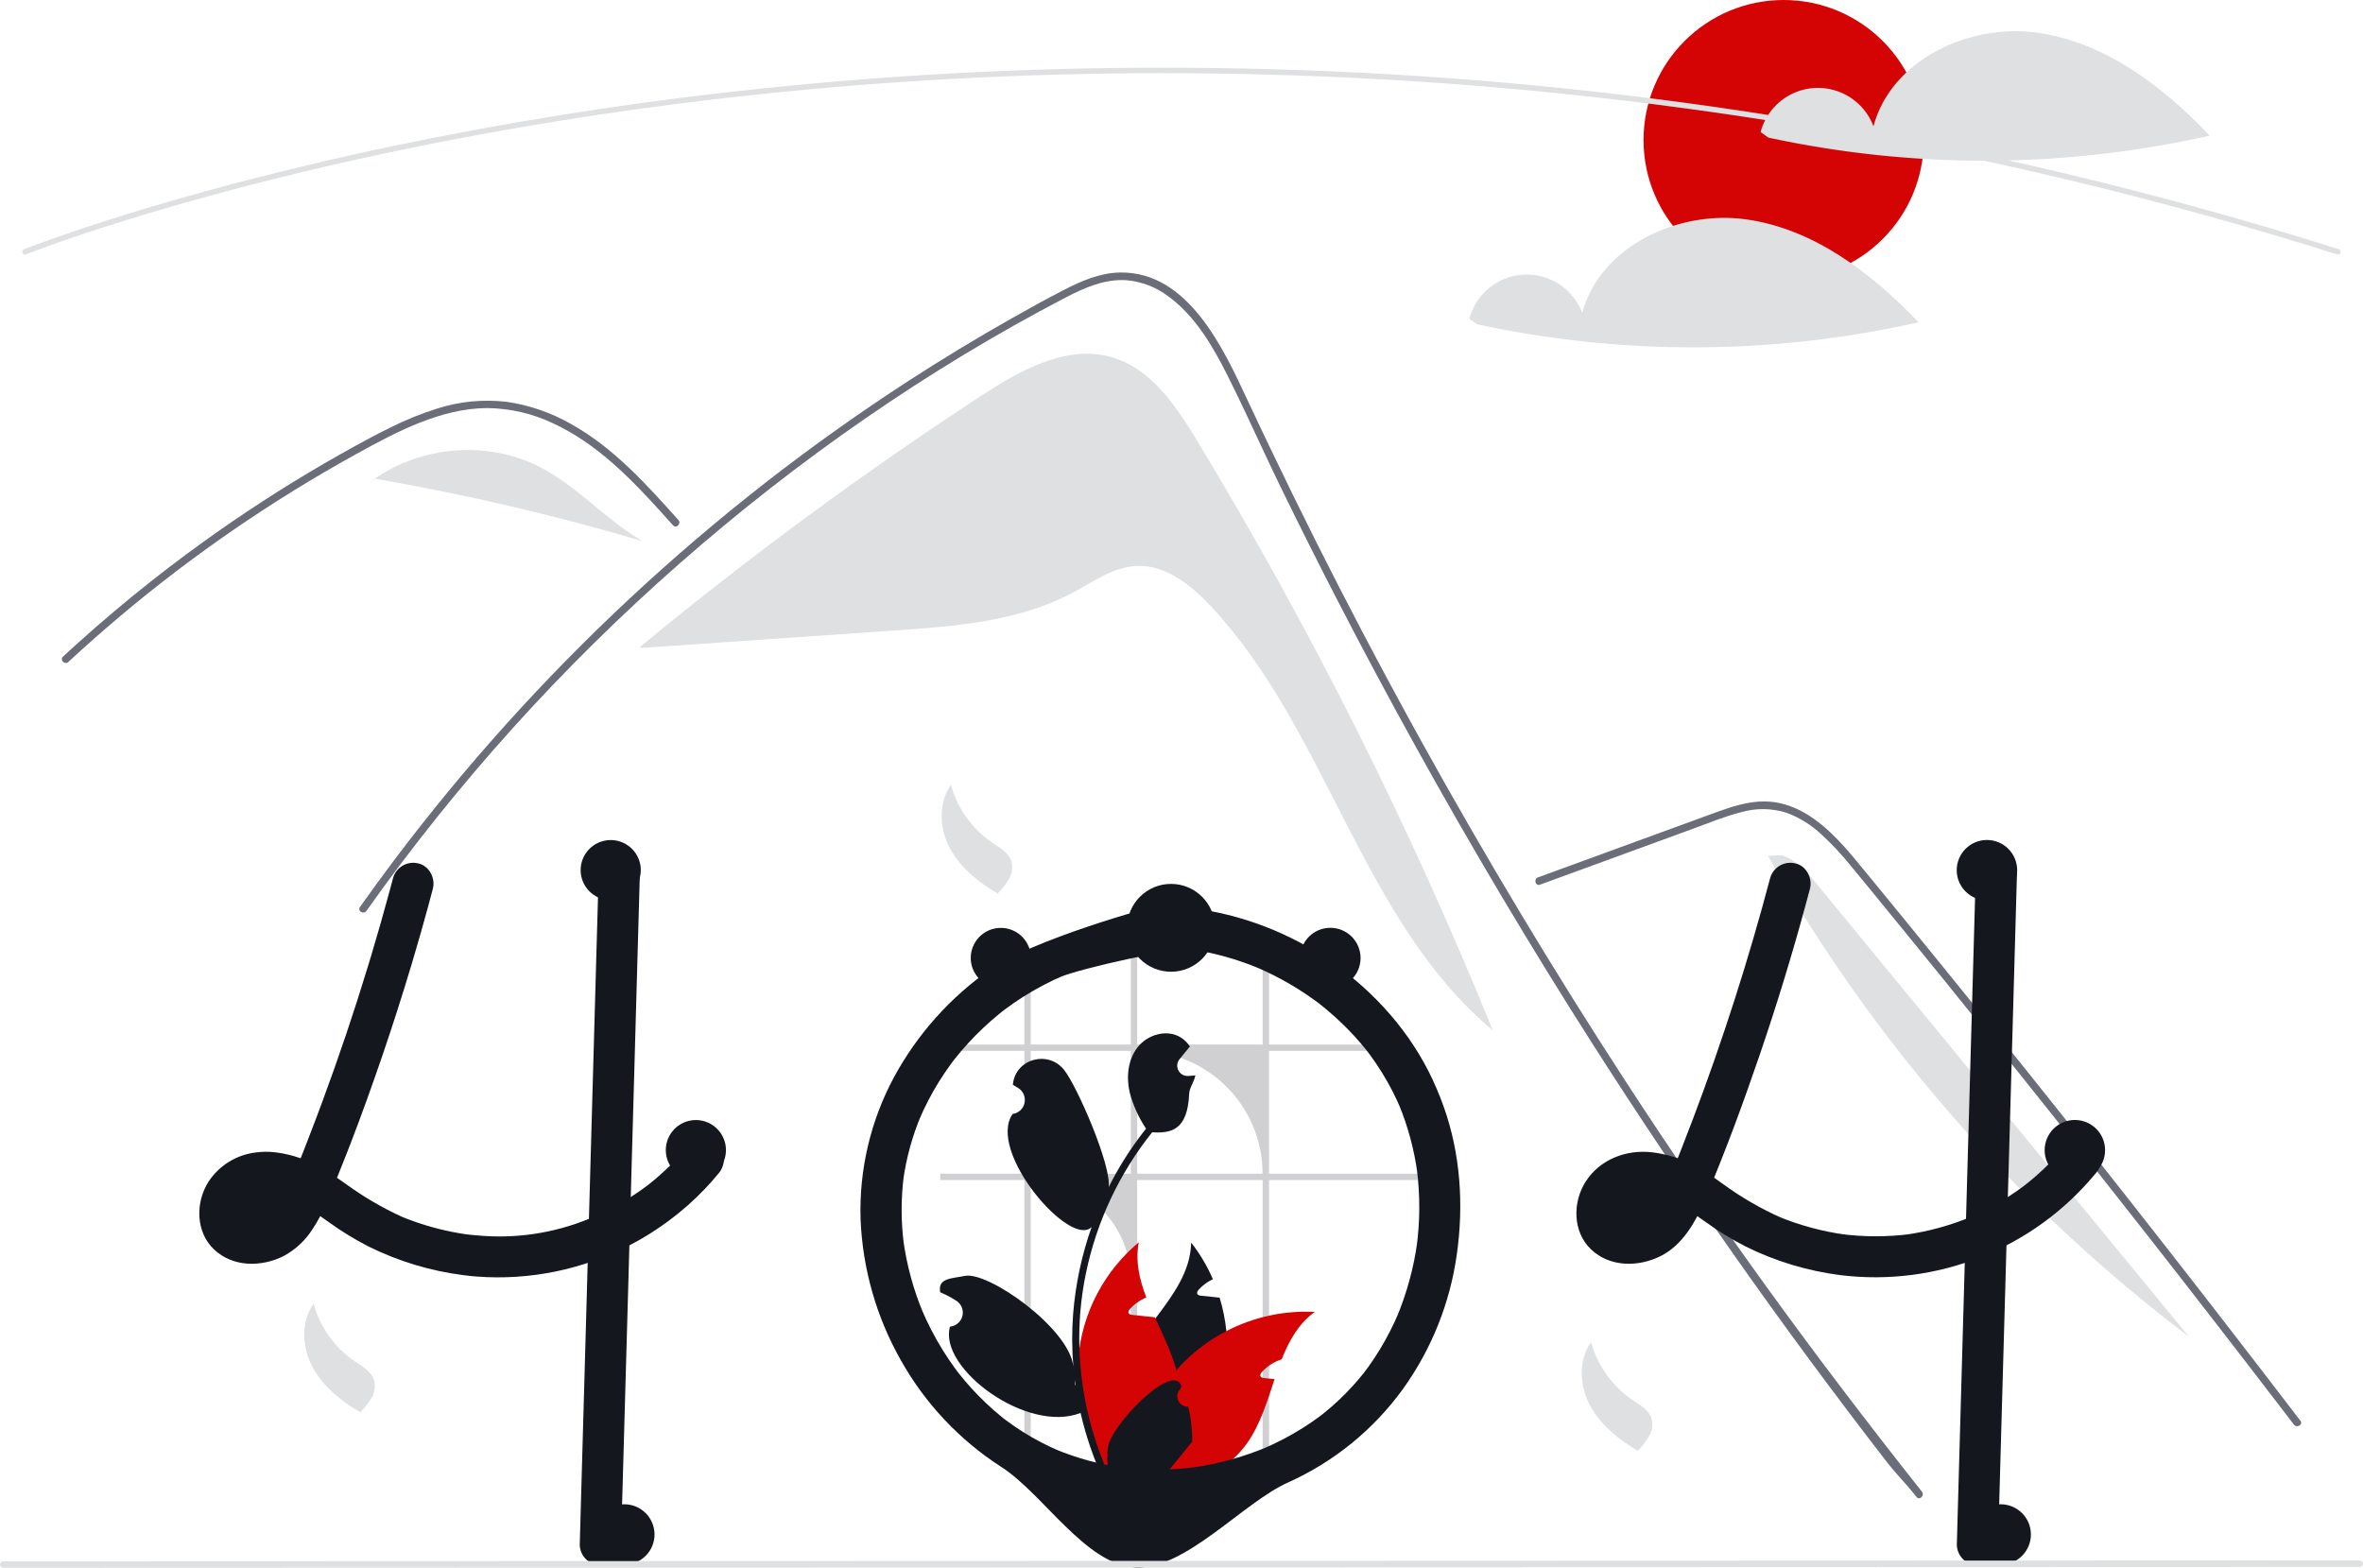 <svg width="318" height="211" viewBox="0 0 318 211" fill="none" xmlns="http://www.w3.org/2000/svg">
<g clip-path="url(#clip0_747_228)">
<path d="M161.096 59.304C158.261 54.618 154.901 49.614 149.639 48.084C143.545 46.312 137.286 49.832 131.976 53.306C116.097 63.694 100.806 74.953 86.171 87.029L86.187 87.211C97.581 86.426 108.974 85.641 120.368 84.855C128.599 84.288 137.114 83.643 144.388 79.751C147.149 78.275 149.84 76.303 152.968 76.165C156.854 75.994 160.243 78.707 162.906 81.54C178.658 98.302 183.216 123.934 200.889 138.66C189.745 111.198 176.439 84.663 161.096 59.304Z" fill="#DFE0E2"/>
<path d="M257.924 201.471C256.182 199.273 255.47 198.759 253.752 196.54C239.761 178.459 226.611 159.766 214.301 140.463C205.939 127.354 197.993 113.992 190.461 100.378C186.875 93.906 183.387 87.384 179.998 80.81C177.368 75.713 174.797 70.586 172.284 65.428C171.566 63.955 170.867 62.475 170.173 60.991C168.536 57.503 166.929 53.998 165.204 50.557C163.238 46.635 160.846 42.524 157.236 39.889C155.593 38.64 153.629 37.885 151.572 37.711C148.634 37.522 145.922 38.734 143.374 40.058C124.726 49.775 107.268 61.956 91.478 75.818C75.647 89.711 61.496 105.407 49.315 122.585C48.942 123.117 48.061 122.609 48.437 122.074C49.919 119.981 51.429 117.91 52.969 115.862C72.116 90.417 95.593 68.535 122.326 51.217C126.824 48.305 131.406 45.529 136.073 42.889C138.425 41.558 140.788 40.244 143.191 39.012C145.546 37.803 148.048 36.715 150.739 36.675C159.896 36.533 164.638 46.896 167.895 53.869C168.919 56.064 169.955 58.251 171.003 60.432C174.965 68.713 179.08 76.918 183.347 85.047C185.98 90.066 188.671 95.056 191.42 100.016C199.974 115.463 209.067 130.597 218.697 145.418C231.454 165.051 244.109 182.394 258.642 200.753C259.042 201.261 258.327 201.986 257.924 201.471Z" fill="#6B6D79"/>
<path d="M90.573 70.701C90.04 70.109 89.512 69.516 88.976 68.923C84.753 64.256 80.222 59.644 74.423 56.968C71.658 55.652 68.639 54.953 65.577 54.919C62.411 54.929 59.317 55.759 56.392 56.921C55.009 57.473 53.657 58.099 52.325 58.767C50.803 59.532 49.308 60.348 47.821 61.171C45.028 62.715 42.271 64.328 39.551 66.007C34.138 69.35 28.895 72.948 23.821 76.801C21.191 78.799 18.615 80.862 16.094 82.992C13.748 84.969 11.45 87 9.2 89.084C8.719 89.528 8 88.81 8.481 88.366C9.074 87.814 9.674 87.266 10.274 86.724C11.969 85.193 13.691 83.692 15.44 82.219C18.629 79.53 21.901 76.945 25.255 74.464C30.471 70.603 35.867 67.004 41.442 63.667C44.228 62.001 47.052 60.405 49.915 58.878C50.779 58.418 51.654 57.967 52.538 57.541C54.545 56.529 56.631 55.681 58.775 55.004C61.811 54.022 65.024 53.707 68.193 54.079C71.254 54.524 74.202 55.543 76.883 57.083C82.577 60.264 86.993 65.181 91.291 69.98C91.725 70.468 91.01 71.189 90.573 70.701Z" fill="#6B6D79"/>
<path d="M207.239 119.062L220.883 114.076L227.657 111.6C229.863 110.793 232.064 109.875 234.345 109.298C236.327 108.732 238.432 108.759 240.398 109.375C242.153 110.024 243.758 111.019 245.12 112.3C246.511 113.58 247.806 114.961 248.993 116.432C250.468 118.204 251.921 119.993 253.38 121.777C259.405 129.139 265.389 136.533 271.335 143.958C277.28 151.384 283.185 158.841 289.051 166.329C294.931 173.836 300.771 181.375 306.57 188.944C307.28 189.872 307.99 190.8 308.7 191.728C309.091 192.241 309.975 191.735 309.577 191.215C303.735 183.569 297.853 175.955 291.929 168.371C285.991 160.77 280.012 153.201 273.992 145.664C267.972 138.127 261.912 130.623 255.81 123.152C254.29 121.29 252.768 119.431 251.243 117.574C249.956 116.007 248.684 114.424 247.273 112.965C244.684 110.289 241.448 107.924 237.574 107.859C235.297 107.822 233.093 108.544 230.977 109.309C228.696 110.133 226.421 110.973 224.143 111.806L210.403 116.827L206.968 118.083C206.359 118.305 206.622 119.288 207.239 119.062Z" fill="#6B6D79"/>
<path d="M72.627 62.84C65.694 59.279 56.814 59.977 50.443 64.425C62.596 66.52 74.616 69.324 86.442 72.821C81.531 69.945 77.689 65.44 72.627 62.84Z" fill="#DFE0E2"/>
<path d="M50.374 64.414L49.04 65.498C49.491 65.118 49.96 64.763 50.443 64.426C50.42 64.422 50.397 64.418 50.374 64.414Z" fill="#DFE0E2"/>
<path d="M244.606 119.112C243.263 117.479 241.811 115.768 239.802 115.104L237.927 115.178C252.204 140.388 271.487 162.416 294.591 179.91C277.93 159.644 261.268 139.378 244.606 119.112Z" fill="#DFE0E2"/>
<path d="M127.975 105.635C128.843 108.786 130.799 111.529 133.495 113.378C134.538 114.087 135.772 114.768 136.128 115.977C136.316 116.748 136.2 117.561 135.805 118.249C135.411 118.928 134.931 119.554 134.378 120.111L134.327 120.3C131.74 118.768 129.278 116.83 127.849 114.186C126.42 111.542 126.22 108.076 127.975 105.635Z" fill="#DFE0E2"/>
<path d="M214.118 180.63C214.986 183.781 216.941 186.524 219.638 188.373C220.681 189.082 221.914 189.763 222.271 190.971C222.459 191.742 222.343 192.555 221.948 193.243C221.554 193.923 221.074 194.549 220.521 195.106L220.47 195.295C217.883 193.763 215.421 191.825 213.992 189.181C212.563 186.536 212.363 183.071 214.118 180.63Z" fill="#DFE0E2"/>
<path d="M42.202 175.458C43.07 178.609 45.026 181.352 47.722 183.201C48.765 183.91 49.999 184.591 50.355 185.8C50.543 186.57 50.428 187.384 50.032 188.072C49.638 188.751 49.158 189.377 48.605 189.934L48.554 190.123C45.967 188.591 43.505 186.653 42.076 184.009C40.647 181.364 40.447 177.899 42.202 175.458Z" fill="#DFE0E2"/>
<path d="M240.034 37.682C250.448 37.682 258.89 29.247 258.89 18.841C258.89 8.435 250.448 0 240.034 0C229.621 0 221.179 8.435 221.179 18.841C221.179 29.247 229.621 37.682 240.034 37.682Z" fill="#D40404"/>
<path d="M274.061 4.385C264.923 3.151 254.49 8.086 252.122 16.991C251.525 15.408 250.44 14.055 249.023 13.129C247.606 12.202 245.932 11.749 244.241 11.836C242.55 11.923 240.93 12.544 239.616 13.611C238.301 14.678 237.361 16.134 236.929 17.77L237.975 18.519C257.558 22.751 277.829 22.659 297.373 18.251C291.016 11.576 283.199 5.619 274.061 4.385Z" fill="#DFE0E2"/>
<path d="M234.872 29.507C225.734 28.273 215.301 33.208 212.932 42.113C212.336 40.53 211.25 39.177 209.834 38.25C208.417 37.324 206.742 36.871 205.051 36.958C203.36 37.044 201.741 37.666 200.426 38.733C199.112 39.799 198.171 41.256 197.74 42.892L198.786 43.641C218.369 47.872 238.64 47.781 258.183 43.373C251.827 36.697 244.01 30.741 234.872 29.507Z" fill="#DFE0E2"/>
<path d="M314.628 34.257C314.59 34.257 314.553 34.251 314.517 34.24C216.763 3.348 130.606 7.388 75.543 16.216C68.049 17.418 60.536 18.805 53.211 20.34C51.341 20.731 49.401 21.151 47.445 21.588C45.109 22.108 42.803 22.643 40.593 23.178C39.639 23.404 38.703 23.632 37.785 23.861C36.396 24.204 34.986 24.561 33.475 24.954C31.786 25.389 30.07 25.845 28.374 26.31C28.367 26.312 28.361 26.314 28.355 26.316L28.355 26.316C26.439 26.839 24.533 27.377 22.69 27.914C21.692 28.202 20.729 28.486 19.806 28.766C19.703 28.794 19.612 28.822 19.519 28.85L19.321 28.91C19.206 28.945 19.093 28.98 18.979 29.012L18.972 29.014L18.972 29.015L18.672 29.108C18.314 29.216 17.965 29.322 17.622 29.427C8.547 32.222 3.559 34.211 3.51 34.23C3.465 34.248 3.416 34.257 3.368 34.257C3.319 34.256 3.271 34.246 3.227 34.227C3.182 34.208 3.142 34.18 3.108 34.145C3.074 34.111 3.047 34.07 3.029 34.025C3.011 33.98 3.002 33.932 3.002 33.883C3.003 33.835 3.013 33.787 3.032 33.742C3.051 33.697 3.079 33.657 3.114 33.623C3.148 33.589 3.189 33.562 3.234 33.544C3.284 33.525 8.297 31.526 17.405 28.721C17.749 28.615 18.099 28.509 18.458 28.401L18.737 28.314C18.746 28.31 18.756 28.307 18.766 28.305C18.879 28.272 18.991 28.238 19.106 28.203L19.304 28.143C19.403 28.113 19.501 28.084 19.601 28.056C20.517 27.778 21.483 27.493 22.483 27.204C24.327 26.667 26.235 26.129 28.153 25.605C28.159 25.603 28.165 25.602 28.171 25.6C29.873 25.133 31.595 24.675 33.289 24.238C34.803 23.845 36.216 23.488 37.608 23.144C38.529 22.915 39.467 22.687 40.421 22.46C42.634 21.924 44.943 21.387 47.284 20.866C49.243 20.429 51.186 20.009 53.059 19.617C60.396 18.079 67.921 16.69 75.426 15.487C130.568 6.646 216.848 2.6 314.739 33.535C314.824 33.562 314.896 33.618 314.942 33.693C314.989 33.767 315.007 33.857 314.994 33.944C314.98 34.031 314.936 34.111 314.869 34.168C314.802 34.225 314.717 34.257 314.628 34.257Z" fill="#DFE0E2"/>
<path d="M97.23 155.102C97.102 154.728 96.886 154.39 96.601 154.116C96.496 154.018 96.382 153.93 96.261 153.853C95.296 153.211 93.854 153.066 92.938 153.853C92.845 153.933 92.76 154.021 92.682 154.116C92.409 154.452 92.128 154.781 91.839 155.102C91.366 155.641 90.882 156.162 90.375 156.668C90.231 156.809 90.087 156.953 89.939 157.093C89.854 157.178 89.769 157.259 89.684 157.341C89.359 157.651 89.026 157.95 88.689 158.246C88.512 158.405 88.335 158.56 88.153 158.711C87.883 158.937 87.614 159.162 87.34 159.38C87.314 159.399 87.288 159.417 87.262 159.439C87.255 159.443 87.251 159.45 87.244 159.454C87.24 159.454 87.237 159.454 87.233 159.461C87.223 159.465 87.214 159.472 87.207 159.48C87.126 159.535 87.07 159.572 87.029 159.605C87.044 159.598 87.059 159.587 87.074 159.58C87.007 159.631 86.937 159.683 86.871 159.735C86.224 160.211 85.562 160.669 84.885 161.098C83.211 162.168 81.453 163.101 79.628 163.887C79.506 163.935 79.38 163.987 79.254 164.035C74.476 165.991 69.292 166.755 64.152 166.259C63.627 166.218 63.102 166.163 62.577 166.093C61.971 166.004 61.368 165.897 60.769 165.775C58.489 165.32 56.258 164.647 54.107 163.765C51.416 162.534 48.857 161.034 46.468 159.288C46.099 159.025 45.725 158.763 45.352 158.508C45.777 157.466 46.195 156.425 46.602 155.375C46.805 154.869 47.001 154.363 47.193 153.853C48.705 149.926 50.125 145.962 51.486 141.984C52.861 137.953 54.158 133.899 55.379 129.822C55.504 129.408 55.626 128.994 55.745 128.581C56.384 126.427 56.998 124.268 57.586 122.104C57.641 121.894 57.7 121.687 57.752 121.476C57.922 120.856 58.089 120.235 58.251 119.614C58.621 118.214 57.785 116.541 56.314 116.205C55.605 116.023 54.854 116.123 54.218 116.485C53.582 116.846 53.112 117.439 52.905 118.14C52.746 118.739 52.587 119.334 52.425 119.932C51.644 122.825 50.824 125.708 49.962 128.581C49.837 128.994 49.711 129.408 49.585 129.822C47.685 136.08 45.598 142.275 43.326 148.408C43.052 149.15 42.775 149.891 42.494 150.628C42.357 150.99 42.221 151.352 42.08 151.714C41.81 152.427 41.533 153.14 41.256 153.853C41.097 154.271 40.934 154.688 40.771 155.102C40.664 155.364 40.56 155.627 40.457 155.885C39.403 155.507 38.311 155.244 37.2 155.102L37.022 155.08C36.161 154.976 35.29 154.984 34.431 155.102C33.145 155.252 31.907 155.682 30.806 156.363C29.704 157.043 28.766 157.957 28.057 159.04C26.293 161.815 26.316 165.782 28.789 168.139C31.336 170.566 35.192 170.548 38.191 169.03C39.78 168.171 41.119 166.916 42.08 165.387C42.448 164.833 42.786 164.259 43.093 163.669C43.171 163.721 43.248 163.773 43.326 163.828C43.622 164.035 43.917 164.245 44.21 164.452C45.911 165.684 47.705 166.785 49.574 167.744C53.593 169.741 57.92 171.048 62.373 171.612C62.473 171.623 62.569 171.638 62.669 171.649C63.161 171.712 63.656 171.76 64.152 171.8C71.258 172.335 78.374 170.882 84.7 167.604C85.236 167.327 85.767 167.036 86.294 166.732C87.111 166.259 87.909 165.756 88.689 165.224C89.115 164.936 89.529 164.644 89.939 164.338C91.732 163.018 93.404 161.541 94.934 159.923C95.514 159.314 96.07 158.684 96.601 158.035C97.104 157.504 97.393 156.808 97.415 156.077C97.412 155.744 97.349 155.413 97.23 155.102ZM36.009 163.902C36.087 163.846 36.165 163.787 36.239 163.728C36.216 163.784 36.109 163.846 36.009 163.902ZM37.196 162.709C37.111 162.805 37.033 162.901 36.948 162.997C36.69 163.286 36.412 163.558 36.117 163.81C36.076 163.846 36.032 163.883 35.987 163.917C35.987 163.917 35.986 163.917 35.986 163.917C35.985 163.917 35.985 163.917 35.984 163.918C35.984 163.918 35.984 163.918 35.984 163.919C35.984 163.919 35.983 163.92 35.983 163.92C35.93 163.944 35.878 163.971 35.828 164.002C35.669 164.098 35.507 164.186 35.34 164.268C35.014 164.387 34.679 164.48 34.338 164.545C34.076 164.564 33.813 164.566 33.551 164.552H33.543C33.362 164.512 33.183 164.463 33.007 164.404C32.919 164.36 32.834 164.308 32.748 164.257C32.715 164.227 32.686 164.197 32.667 164.179C32.631 164.146 32.598 164.11 32.567 164.072C32.567 164.071 32.567 164.071 32.567 164.07C32.567 164.07 32.567 164.07 32.566 164.069C32.566 164.069 32.566 164.069 32.565 164.068C32.565 164.068 32.564 164.068 32.564 164.068C32.523 163.994 32.479 163.92 32.438 163.846C32.436 163.845 32.434 163.842 32.434 163.839C32.405 163.747 32.379 163.651 32.357 163.555C32.349 163.386 32.35 163.217 32.36 163.048C32.41 162.812 32.477 162.58 32.56 162.354C32.635 162.193 32.72 162.038 32.815 161.888C32.822 161.874 32.859 161.815 32.9 161.748C32.904 161.744 32.904 161.744 32.904 161.741C32.959 161.678 33.015 161.611 33.074 161.552C33.174 161.441 33.281 161.345 33.388 161.246C33.597 161.109 33.813 160.985 34.035 160.873C34.388 160.747 34.75 160.65 35.118 160.581C35.661 160.538 36.207 160.543 36.749 160.595C37.262 160.684 37.769 160.809 38.265 160.969C37.964 161.552 37.622 162.112 37.24 162.646C37.226 162.668 37.211 162.69 37.196 162.709ZM33.085 161.493C33.052 161.545 33.014 161.594 32.97 161.637C33 161.583 33.038 161.534 33.085 161.493Z" fill="#15171F"/>
<path d="M86.116 117.372C86.083 118.532 86.05 119.692 86.016 120.852C85.946 123.427 85.874 126.003 85.798 128.58C85.721 131.48 85.639 134.379 85.554 137.277C85.514 138.773 85.472 140.269 85.429 141.765C85.314 145.796 85.201 149.825 85.088 153.853C85.077 154.271 85.063 154.684 85.052 155.102C84.996 157.1 84.941 159.099 84.885 161.098C84.822 163.266 84.761 165.435 84.7 167.603C84.656 169.229 84.61 170.856 84.564 172.484C84.231 184.28 83.898 196.075 83.565 207.871C83.551 208.602 83.255 209.298 82.738 209.815C82.221 210.332 81.523 210.628 80.793 210.642C80.059 210.636 79.357 210.342 78.838 209.824C78.32 209.306 78.026 208.604 78.02 207.871C78.204 201.236 78.392 194.601 78.582 187.966C78.748 181.967 78.917 175.967 79.088 169.968C79.144 167.991 79.199 166.014 79.254 164.035C79.34 161.057 79.423 158.079 79.506 155.102C79.517 154.684 79.532 154.271 79.543 153.853C79.55 153.487 79.561 153.125 79.572 152.76C79.735 146.978 79.898 141.195 80.061 135.411C80.127 133.135 80.191 130.859 80.253 128.58C80.327 125.983 80.401 123.387 80.475 120.793C80.508 119.651 80.537 118.513 80.571 117.372C80.585 116.641 80.881 115.945 81.398 115.428C81.915 114.912 82.612 114.615 83.344 114.601C84.077 114.607 84.779 114.901 85.298 115.419C85.816 115.937 86.11 116.639 86.116 117.372Z" fill="#15171F"/>
<path d="M238.226 118.141C235.318 129.142 231.843 139.986 227.814 150.629C226.703 153.565 225.565 156.495 224.35 159.389L224.629 158.727C224.086 160.106 223.393 161.421 222.563 162.648C222.506 162.727 222.449 162.805 222.39 162.883C222.677 162.516 222.732 162.443 222.554 162.665C222.46 162.776 222.367 162.888 222.27 162.996C222.011 163.285 221.733 163.557 221.438 163.81C221.364 163.873 221.289 163.935 221.212 163.996L221.559 163.727C221.519 163.822 221.236 163.947 221.148 164.001C220.863 164.173 220.566 164.323 220.259 164.451L220.922 164.172C220.418 164.375 219.894 164.518 219.357 164.601L220.094 164.502C219.568 164.575 219.034 164.58 218.505 164.519L219.243 164.618C218.81 164.558 218.387 164.445 217.984 164.279L218.646 164.558C218.431 164.465 218.223 164.354 218.025 164.227C217.925 164.162 217.617 163.929 218.02 164.236C218.439 164.556 218.074 164.264 217.988 164.179C217.916 164.108 217.851 164.031 217.781 163.959C217.455 163.625 218.149 164.534 217.927 164.143C217.809 163.947 217.701 163.746 217.603 163.539L217.882 164.2C217.755 163.885 217.665 163.557 217.613 163.221L217.712 163.957C217.659 163.54 217.659 163.117 217.711 162.7L217.612 163.436C217.68 162.97 217.803 162.514 217.98 162.077L217.7 162.739C217.823 162.445 217.969 162.161 218.136 161.889C218.212 161.749 218.303 161.617 218.405 161.494C218.423 161.499 217.936 162.052 218.194 161.773C218.262 161.7 218.325 161.623 218.394 161.551C218.503 161.435 218.621 161.329 218.736 161.219C219.122 160.852 218.195 161.576 218.641 161.285C218.964 161.073 219.304 160.888 219.658 160.731L218.995 161.011C219.587 160.768 220.208 160.601 220.842 160.516L220.105 160.615C220.899 160.523 221.702 160.533 222.493 160.643L221.756 160.544C222.759 160.696 223.739 160.971 224.674 161.364L224.012 161.085C226.004 161.94 227.769 163.209 229.531 164.453C231.232 165.684 233.025 166.784 234.894 167.744C238.913 169.741 243.24 171.049 247.694 171.613C254.081 172.395 260.562 171.561 266.543 169.189C272.524 166.817 277.812 162.982 281.924 158.036C282.425 157.504 282.714 156.807 282.736 156.076C282.731 155.343 282.439 154.64 281.924 154.117C280.907 153.184 278.985 152.921 278.002 154.117C277.071 155.253 276.07 156.33 275.005 157.341C274.508 157.813 273.998 158.269 273.474 158.712C273.175 158.964 272.872 159.212 272.564 159.455C272.419 159.57 271.966 159.875 272.661 159.382C272.502 159.495 272.349 159.618 272.192 159.735C269.863 161.45 267.34 162.884 264.675 164.007L265.337 163.728C262.477 164.926 259.473 165.749 256.401 166.174L257.138 166.075C253.977 166.491 250.776 166.486 247.616 166.061L248.353 166.16C245.195 165.727 242.106 164.886 239.164 163.659L239.826 163.938C236.987 162.683 234.292 161.123 231.79 159.287C230.487 158.323 229.114 157.459 227.681 156.703C226.012 155.851 224.205 155.302 222.343 155.082C218.854 154.671 215.298 156.029 213.379 159.042C211.614 161.815 211.636 165.782 214.109 168.139C216.655 170.567 220.512 170.547 223.513 169.028C226.403 167.565 228.139 164.526 229.36 161.661C232.107 155.212 234.539 148.615 236.806 141.984C239.048 135.423 241.081 128.797 242.905 122.104C243.131 121.275 243.354 120.445 243.573 119.614C243.943 118.214 243.107 116.54 241.637 116.206C240.928 116.023 240.176 116.123 239.54 116.484C238.903 116.845 238.432 117.439 238.226 118.141Z" fill="#15171F"/>
<path d="M265.892 117.372L264.894 152.761L263.901 187.965L263.34 207.872C263.346 208.605 263.64 209.306 264.159 209.824C264.678 210.342 265.379 210.636 266.113 210.643C266.844 210.628 267.541 210.332 268.058 209.815C268.575 209.299 268.872 208.602 268.886 207.872L269.884 172.483L270.877 137.278L271.438 117.372C271.432 116.639 271.138 115.938 270.619 115.419C270.1 114.901 269.399 114.607 268.665 114.601C267.934 114.615 267.237 114.912 266.72 115.428C266.203 115.945 265.906 116.641 265.892 117.372Z" fill="#15171F"/>
<path opacity="0.2" d="M169.916 197.991H170.777V158.816H190.863V157.958H170.777V141.428H186.288C186.061 141.139 185.827 140.854 185.586 140.572H170.777V129.654C170.492 129.533 170.205 129.416 169.916 129.306V140.572H153.038V126.583C152.749 126.597 152.464 126.617 152.177 126.641V140.572H138.712V130.135C138.423 130.263 138.138 130.398 137.855 130.539V140.572H126.536V141.428H137.855V157.958H126.536V158.816H137.855V197.991H138.712V158.816C140.48 158.816 142.231 159.164 143.865 159.84C145.499 160.516 146.983 161.507 148.234 162.756C149.484 164.006 150.476 165.489 151.153 167.122C151.829 168.754 152.177 170.504 152.177 172.271V197.991H153.038V158.816H169.916V197.991ZM138.712 157.958V141.428H152.177V157.958H138.712ZM153.038 157.958V141.428H153.376C155.548 141.428 157.699 141.856 159.706 142.687C161.713 143.517 163.536 144.735 165.072 146.27C166.608 147.805 167.826 149.627 168.657 151.633C169.488 153.638 169.916 155.787 169.916 157.958H153.038Z" fill="#15171F"/>
<path d="M164.658 186.245C163.574 191.077 160.977 195.438 157.245 198.695C156.971 198.931 156.698 199.16 156.413 199.386C155.722 199.449 155.035 199.513 154.354 199.578C153.788 199.63 153.23 199.685 152.675 199.737L152.576 199.748L152.505 199.142L152.224 196.689C151.134 194.911 150.459 192.91 150.247 190.836C150.036 188.761 150.295 186.666 151.004 184.705C151.98 182.074 153.747 179.75 155.485 177.445C157.885 174.261 160.217 171.113 160.302 167.23C161.483 168.74 162.465 170.395 163.223 172.155C162.507 172.492 161.864 172.965 161.33 173.548C161.179 173.714 161.027 173.947 161.131 174.146C161.219 174.316 161.441 174.357 161.633 174.379C162.096 174.427 162.561 174.475 163.024 174.523C163.393 174.564 163.763 174.601 164.133 174.641C164.58 176.108 164.883 177.615 165.038 179.141C165.288 181.514 165.159 183.912 164.658 186.245Z" fill="#15171F"/>
<path d="M176.932 176.562C174.751 178.147 173.475 180.427 172.484 182.939C171.469 183.263 170.555 183.846 169.834 184.631C169.682 184.797 169.531 185.03 169.634 185.229C169.723 185.399 169.945 185.44 170.137 185.462C170.599 185.51 171.065 185.558 171.527 185.606C170.536 188.576 169.627 191.65 167.874 194.158C166.709 195.814 165.19 197.191 163.427 198.189C162.946 198.462 162.45 198.708 161.94 198.924C160.062 199.068 158.22 199.222 156.413 199.386C155.722 199.449 155.035 199.513 154.354 199.578C153.788 199.63 153.23 199.685 152.675 199.737C152.672 199.533 152.672 199.33 152.675 199.127C152.792 193.714 154.785 188.51 158.313 184.402C158.48 184.209 158.65 184.021 158.824 183.833C160.611 181.925 162.713 180.338 165.039 179.141C168.702 177.237 172.808 176.347 176.932 176.562Z" fill="#D40404"/>
<path d="M154.994 197.683L154.568 198.939L154.354 199.578C153.788 199.63 153.23 199.685 152.675 199.737L152.576 199.748C151.962 199.811 151.352 199.874 150.742 199.936C150.583 199.752 150.424 199.563 150.269 199.371C146.41 194.702 144.557 188.696 145.116 182.665C145.675 176.635 148.6 171.072 153.252 167.19C152.764 169.743 153.333 172.188 154.269 174.616C154.169 174.656 154.073 174.697 153.98 174.741C153.265 175.078 152.622 175.551 152.088 176.134C151.936 176.3 151.784 176.533 151.888 176.732C151.977 176.902 152.198 176.943 152.391 176.965C152.853 177.013 153.319 177.061 153.781 177.109C154.151 177.15 154.52 177.187 154.89 177.227C155.064 177.246 155.238 177.264 155.411 177.283C155.437 177.338 155.459 177.39 155.485 177.445C156.539 179.728 157.674 182.023 158.314 184.402C158.474 184.999 158.6 185.604 158.691 186.216C158.975 188.282 158.791 190.385 158.151 192.371C157.511 194.356 156.432 196.171 154.994 197.683Z" fill="#D40404"/>
<path d="M192.208 144.1C189.025 137.897 184.094 132.677 178.295 128.842C172.477 125.011 165.801 122.678 158.862 122.051C157.952 121.969 157.04 121.92 156.126 121.906C155.046 121.89 138.799 126.573 133.357 130.397C127.917 134.174 123.443 139.176 120.294 144.999C117.151 150.854 115.605 157.433 115.811 164.074C116.08 170.755 117.944 177.275 121.247 183.091C124.504 188.888 129.13 193.801 134.721 197.405C140.391 201.02 146.087 210.607 152.783 210.945C159.528 211.286 167.221 202.243 173.374 199.497C179.526 196.729 184.845 192.398 188.8 186.935C192.643 181.582 195.13 175.377 196.046 168.852C196.998 162.172 196.554 155.282 194.271 148.897C193.685 147.256 192.996 145.654 192.208 144.1C191.55 142.805 189.621 142.329 188.414 143.106C187.792 143.489 187.342 144.097 187.156 144.803C186.971 145.509 187.065 146.259 187.419 146.897C187.806 147.658 188.165 148.431 188.497 149.216L188.218 148.555C189.475 151.575 190.329 154.747 190.76 157.989L190.661 157.253C191.119 160.77 191.111 164.333 190.636 167.849L190.736 167.112C190.256 170.628 189.317 174.065 187.942 177.336L188.222 176.674C187.515 178.343 186.691 179.96 185.755 181.513C185.281 182.298 184.779 183.064 184.247 183.811C184.013 184.14 183.773 184.462 183.53 184.783C183.213 185.203 183.961 184.236 183.634 184.647C183.579 184.717 183.523 184.787 183.467 184.857C183.299 185.067 183.129 185.275 182.956 185.481C181.804 186.855 180.546 188.138 179.194 189.317C178.857 189.61 178.515 189.898 178.167 190.178C177.994 190.318 177.822 190.463 177.642 190.594C177.649 190.589 178.226 190.15 177.884 190.405C177.777 190.485 177.67 190.566 177.563 190.646C176.845 191.176 176.109 191.68 175.354 192.157C173.615 193.252 171.791 194.205 169.899 195.007L170.561 194.727C167.297 196.1 163.867 197.038 160.358 197.517L161.095 197.418C157.588 197.892 154.034 197.898 150.526 197.437L151.263 197.536C148.074 197.108 144.955 196.265 141.985 195.029L142.647 195.309C140.927 194.583 139.268 193.719 137.687 192.726C136.905 192.234 136.143 191.711 135.401 191.157C135.295 191.078 135.19 190.998 135.085 190.919C134.746 190.663 135.328 191.107 135.333 191.11C135.136 190.969 134.946 190.818 134.765 190.657C134.407 190.366 134.054 190.068 133.707 189.763C132.319 188.541 131.022 187.218 129.828 185.806C129.529 185.453 129.236 185.095 128.95 184.731C128.826 184.574 128.6 184.254 129.099 184.926C129.034 184.838 128.966 184.751 128.899 184.663C128.74 184.452 128.583 184.239 128.428 184.025C127.885 183.274 127.368 182.505 126.879 181.718C125.774 179.935 124.809 178.069 123.994 176.136L124.273 176.798C122.939 173.626 122.026 170.293 121.559 166.884L121.658 167.62C121.237 164.478 121.231 161.293 121.64 158.149L121.541 158.886C121.961 155.841 122.781 152.865 123.979 150.035L123.7 150.697C124.454 148.925 125.343 147.213 126.36 145.578C126.869 144.759 127.409 143.961 127.978 143.182C128.108 143.005 128.239 142.829 128.371 142.655C128.491 142.496 128.82 142.103 128.258 142.798C128.314 142.73 128.367 142.66 128.421 142.591C128.734 142.195 129.054 141.805 129.382 141.422C130.623 139.97 131.968 138.609 133.406 137.35C133.769 137.032 134.138 136.721 134.513 136.416C134.683 136.278 134.854 136.14 135.027 136.005C135.096 135.951 135.166 135.897 135.235 135.843C134.496 136.43 135.029 136.003 135.197 135.877C135.97 135.299 136.763 134.749 137.576 134.229C139.385 133.073 141.288 132.071 143.265 131.234L142.603 131.513C145.472 130.309 158.182 127.468 160.494 127.778L159.757 127.679C163.155 128.153 166.476 129.07 169.636 130.406L168.973 130.127C170.575 130.806 172.131 131.587 173.632 132.465C174.382 132.905 175.117 133.368 175.838 133.855C176.179 134.086 176.517 134.322 176.85 134.563C177.017 134.683 177.183 134.805 177.348 134.928C177.44 134.996 177.531 135.066 177.622 135.134C178.006 135.422 177.093 134.717 177.496 135.036C178.844 136.094 180.124 137.236 181.329 138.454C181.921 139.056 182.492 139.678 183.043 140.318C183.326 140.647 183.603 140.98 183.874 141.318C184.008 141.486 184.467 142.094 183.905 141.35C184.042 141.532 184.181 141.712 184.317 141.896C185.485 143.476 186.523 145.149 187.419 146.897C188.082 148.189 190.002 148.671 191.213 147.891C191.835 147.509 192.286 146.901 192.471 146.195C192.657 145.489 192.562 144.739 192.208 144.1Z" fill="#15171F"/>
<path d="M159.899 189.317C159.613 189.331 159.329 189.255 159.087 189.102C158.845 188.949 158.656 188.725 158.545 188.461C158.435 188.197 158.408 187.905 158.469 187.625C158.53 187.346 158.676 187.091 158.886 186.897C158.921 186.757 158.947 186.657 158.982 186.517C158.969 186.486 158.957 186.456 158.944 186.425C157.657 183.36 149.448 191.905 149.093 194.786C148.936 196.06 149.002 197.351 149.288 198.602C146.628 192.805 145.248 186.505 145.239 180.129C145.238 178.529 145.327 176.93 145.505 175.34C145.652 174.036 145.857 172.742 146.118 171.457C147.543 164.485 150.603 157.949 155.047 152.388C157.588 152.53 159.815 152.143 160.03 147.222C160.069 146.346 160.719 145.588 160.862 144.726C160.619 144.758 160.372 144.777 160.13 144.793C160.054 144.797 159.975 144.801 159.899 144.805L159.871 144.807C159.604 144.818 159.34 144.753 159.109 144.618C158.879 144.484 158.692 144.285 158.572 144.047C158.452 143.809 158.403 143.541 158.432 143.276C158.461 143.011 158.565 142.76 158.734 142.553C158.838 142.424 158.943 142.295 159.048 142.166C159.207 141.968 159.37 141.773 159.529 141.574C159.548 141.555 159.565 141.535 159.581 141.514C159.764 141.288 159.947 141.065 160.13 140.839C159.796 140.321 159.347 139.887 158.817 139.571C156.984 138.498 154.454 139.241 153.13 140.898C151.801 142.556 151.551 144.881 152.012 146.951C152.466 148.713 153.216 150.385 154.232 151.895C154.132 152.023 154.029 152.146 153.929 152.273C152.112 154.608 150.527 157.116 149.199 159.761C149.575 156.828 144.98 146.237 143.203 143.993C141.069 141.298 136.692 142.474 136.316 145.89C136.313 145.923 136.309 145.957 136.306 145.99C136.57 146.138 136.828 146.296 137.081 146.463C137.398 146.675 137.644 146.978 137.787 147.332C137.929 147.687 137.961 148.075 137.878 148.448C137.796 148.821 137.602 149.16 137.324 149.42C137.045 149.681 136.694 149.852 136.317 149.91L136.278 149.916C132.745 154.957 144.07 168.076 146.905 165.13C145.571 168.908 144.734 172.844 144.415 176.838C144.235 179.195 144.246 181.562 144.447 183.916L144.435 183.833C143.805 178.704 133 171.079 129.844 171.714C128.026 172.08 126.236 171.997 126.512 173.829C126.516 173.859 126.521 173.888 126.525 173.917C127.015 174.116 127.492 174.346 127.953 174.605C128.217 174.753 128.476 174.911 128.728 175.078C129.046 175.29 129.292 175.593 129.434 175.947C129.577 176.302 129.609 176.69 129.526 177.063C129.443 177.436 129.25 177.775 128.971 178.036C128.693 178.296 128.342 178.467 127.964 178.525L127.925 178.531C127.898 178.535 127.874 178.539 127.846 178.543C126.238 184.072 138.164 192.995 145.414 190.156H145.418C146.136 193.276 147.177 196.313 148.524 199.218H159.621C159.661 199.094 159.696 198.967 159.732 198.844C158.705 198.909 157.674 198.847 156.662 198.661C157.485 197.652 158.308 196.634 159.132 195.625C159.15 195.606 159.167 195.586 159.183 195.565C159.601 195.049 160.022 194.536 160.44 194.019L160.44 194.019C160.463 192.435 160.281 190.855 159.899 189.318L159.899 189.317ZM147.192 164.339L147.197 164.331L147.192 164.347V164.339ZM144.734 186.48L144.638 186.265C144.642 186.11 144.642 185.955 144.638 185.796C144.638 185.753 144.63 185.709 144.63 185.665C144.666 185.939 144.698 186.214 144.738 186.488L144.734 186.48Z" fill="#15171F"/>
<path d="M35.215 166.244C37.461 166.244 39.281 164.425 39.281 162.18C39.281 159.936 37.461 158.117 35.215 158.117C32.968 158.117 31.148 159.936 31.148 162.18C31.148 164.425 32.968 166.244 35.215 166.244Z" fill="#15171F"/>
<path d="M84.016 210.576C86.262 210.576 88.083 208.756 88.083 206.512C88.083 204.268 86.262 202.448 84.016 202.448C81.77 202.448 79.95 204.268 79.95 206.512C79.95 208.756 81.77 210.576 84.016 210.576Z" fill="#15171F"/>
<path d="M269.242 210.576C271.488 210.576 273.308 208.756 273.308 206.512C273.308 204.268 271.488 202.448 269.242 202.448C266.996 202.448 265.175 204.268 265.175 206.512C265.175 208.756 266.996 210.576 269.242 210.576Z" fill="#15171F"/>
<path d="M279.224 158.856C281.47 158.856 283.291 157.036 283.291 154.792C283.291 152.547 281.47 150.728 279.224 150.728C276.978 150.728 275.157 152.547 275.157 154.792C275.157 157.036 276.978 158.856 279.224 158.856Z" fill="#15171F"/>
<path d="M267.393 121.173C269.639 121.173 271.46 119.354 271.46 117.11C271.46 114.865 269.639 113.046 267.393 113.046C265.147 113.046 263.326 114.865 263.326 117.11C263.326 119.354 265.147 121.173 267.393 121.173Z" fill="#15171F"/>
<path d="M97.696 154.792C97.693 155.83 97.291 156.827 96.574 157.577C95.856 158.328 94.877 158.774 93.839 158.823C92.801 158.872 91.785 158.52 90.999 157.841C90.213 157.162 89.719 156.207 89.619 155.174C89.518 154.14 89.819 153.108 90.459 152.291C91.099 151.473 92.029 150.932 93.057 150.781C94.084 150.629 95.131 150.878 95.98 151.476C96.829 152.074 97.415 152.976 97.618 153.994C97.67 154.257 97.696 154.524 97.696 154.792Z" fill="#15171F"/>
<path d="M179.032 132.995C181.278 132.995 183.099 131.176 183.099 128.931C183.099 126.687 181.278 124.868 179.032 124.868C176.786 124.868 174.965 126.687 174.965 128.931C174.965 131.176 176.786 132.995 179.032 132.995Z" fill="#15171F"/>
<path d="M138.734 128.931C138.731 129.969 138.329 130.967 137.612 131.717C136.894 132.467 135.915 132.913 134.877 132.962C133.839 133.011 132.823 132.66 132.037 131.981C131.251 131.301 130.757 130.346 130.657 129.313C130.556 128.28 130.857 127.248 131.497 126.43C132.137 125.612 133.067 125.072 134.095 124.92C135.122 124.769 136.169 125.018 137.018 125.616C137.867 126.214 138.453 127.115 138.656 128.133C138.708 128.396 138.734 128.663 138.734 128.931Z" fill="#15171F"/>
<path d="M86.235 117.11C86.232 118.148 85.83 119.145 85.113 119.895C84.395 120.646 83.416 121.091 82.378 121.14C81.34 121.19 80.323 120.838 79.538 120.159C78.752 119.48 78.258 118.525 78.158 117.492C78.057 116.458 78.358 115.426 78.998 114.608C79.638 113.791 80.568 113.25 81.596 113.099C82.623 112.947 83.67 113.196 84.519 113.794C85.368 114.392 85.954 115.294 86.157 116.312C86.209 116.574 86.235 116.842 86.235 117.11Z" fill="#15171F"/>
<path d="M221.549 167.722C223.795 167.722 225.616 165.902 225.616 163.658C225.616 161.414 223.795 159.594 221.549 159.594C219.303 159.594 217.482 161.414 217.482 163.658C217.482 165.902 219.303 167.722 221.549 167.722Z" fill="#15171F"/>
<path d="M157.589 130.779C160.856 130.779 163.504 128.132 163.504 124.868C163.504 121.603 160.856 118.957 157.589 118.957C154.322 118.957 151.673 121.603 151.673 124.868C151.673 128.132 154.322 130.779 157.589 130.779Z" fill="#15171F"/>
<path d="M317.56 210.887L0.44 211C0.382 211 0.325 210.989 0.272 210.967C0.218 210.945 0.17 210.912 0.129 210.871C0.088 210.83 0.056 210.782 0.034 210.729C0.011 210.675 0 210.618 0 210.56C0 210.502 0.011 210.445 0.034 210.392C0.056 210.339 0.088 210.29 0.129 210.249C0.17 210.208 0.218 210.176 0.272 210.154C0.325 210.132 0.382 210.12 0.44 210.12L317.56 210.007C317.676 210.007 317.788 210.054 317.87 210.136C317.953 210.219 317.999 210.33 317.999 210.447C317.999 210.563 317.953 210.675 317.87 210.757C317.788 210.84 317.676 210.886 317.56 210.887Z" fill="#DFE0E2"/>
</g>
<defs>
<clipPath id="clip0_747_228">
<rect width="318" height="211" fill="white"/>
</clipPath>
</defs>
</svg>
